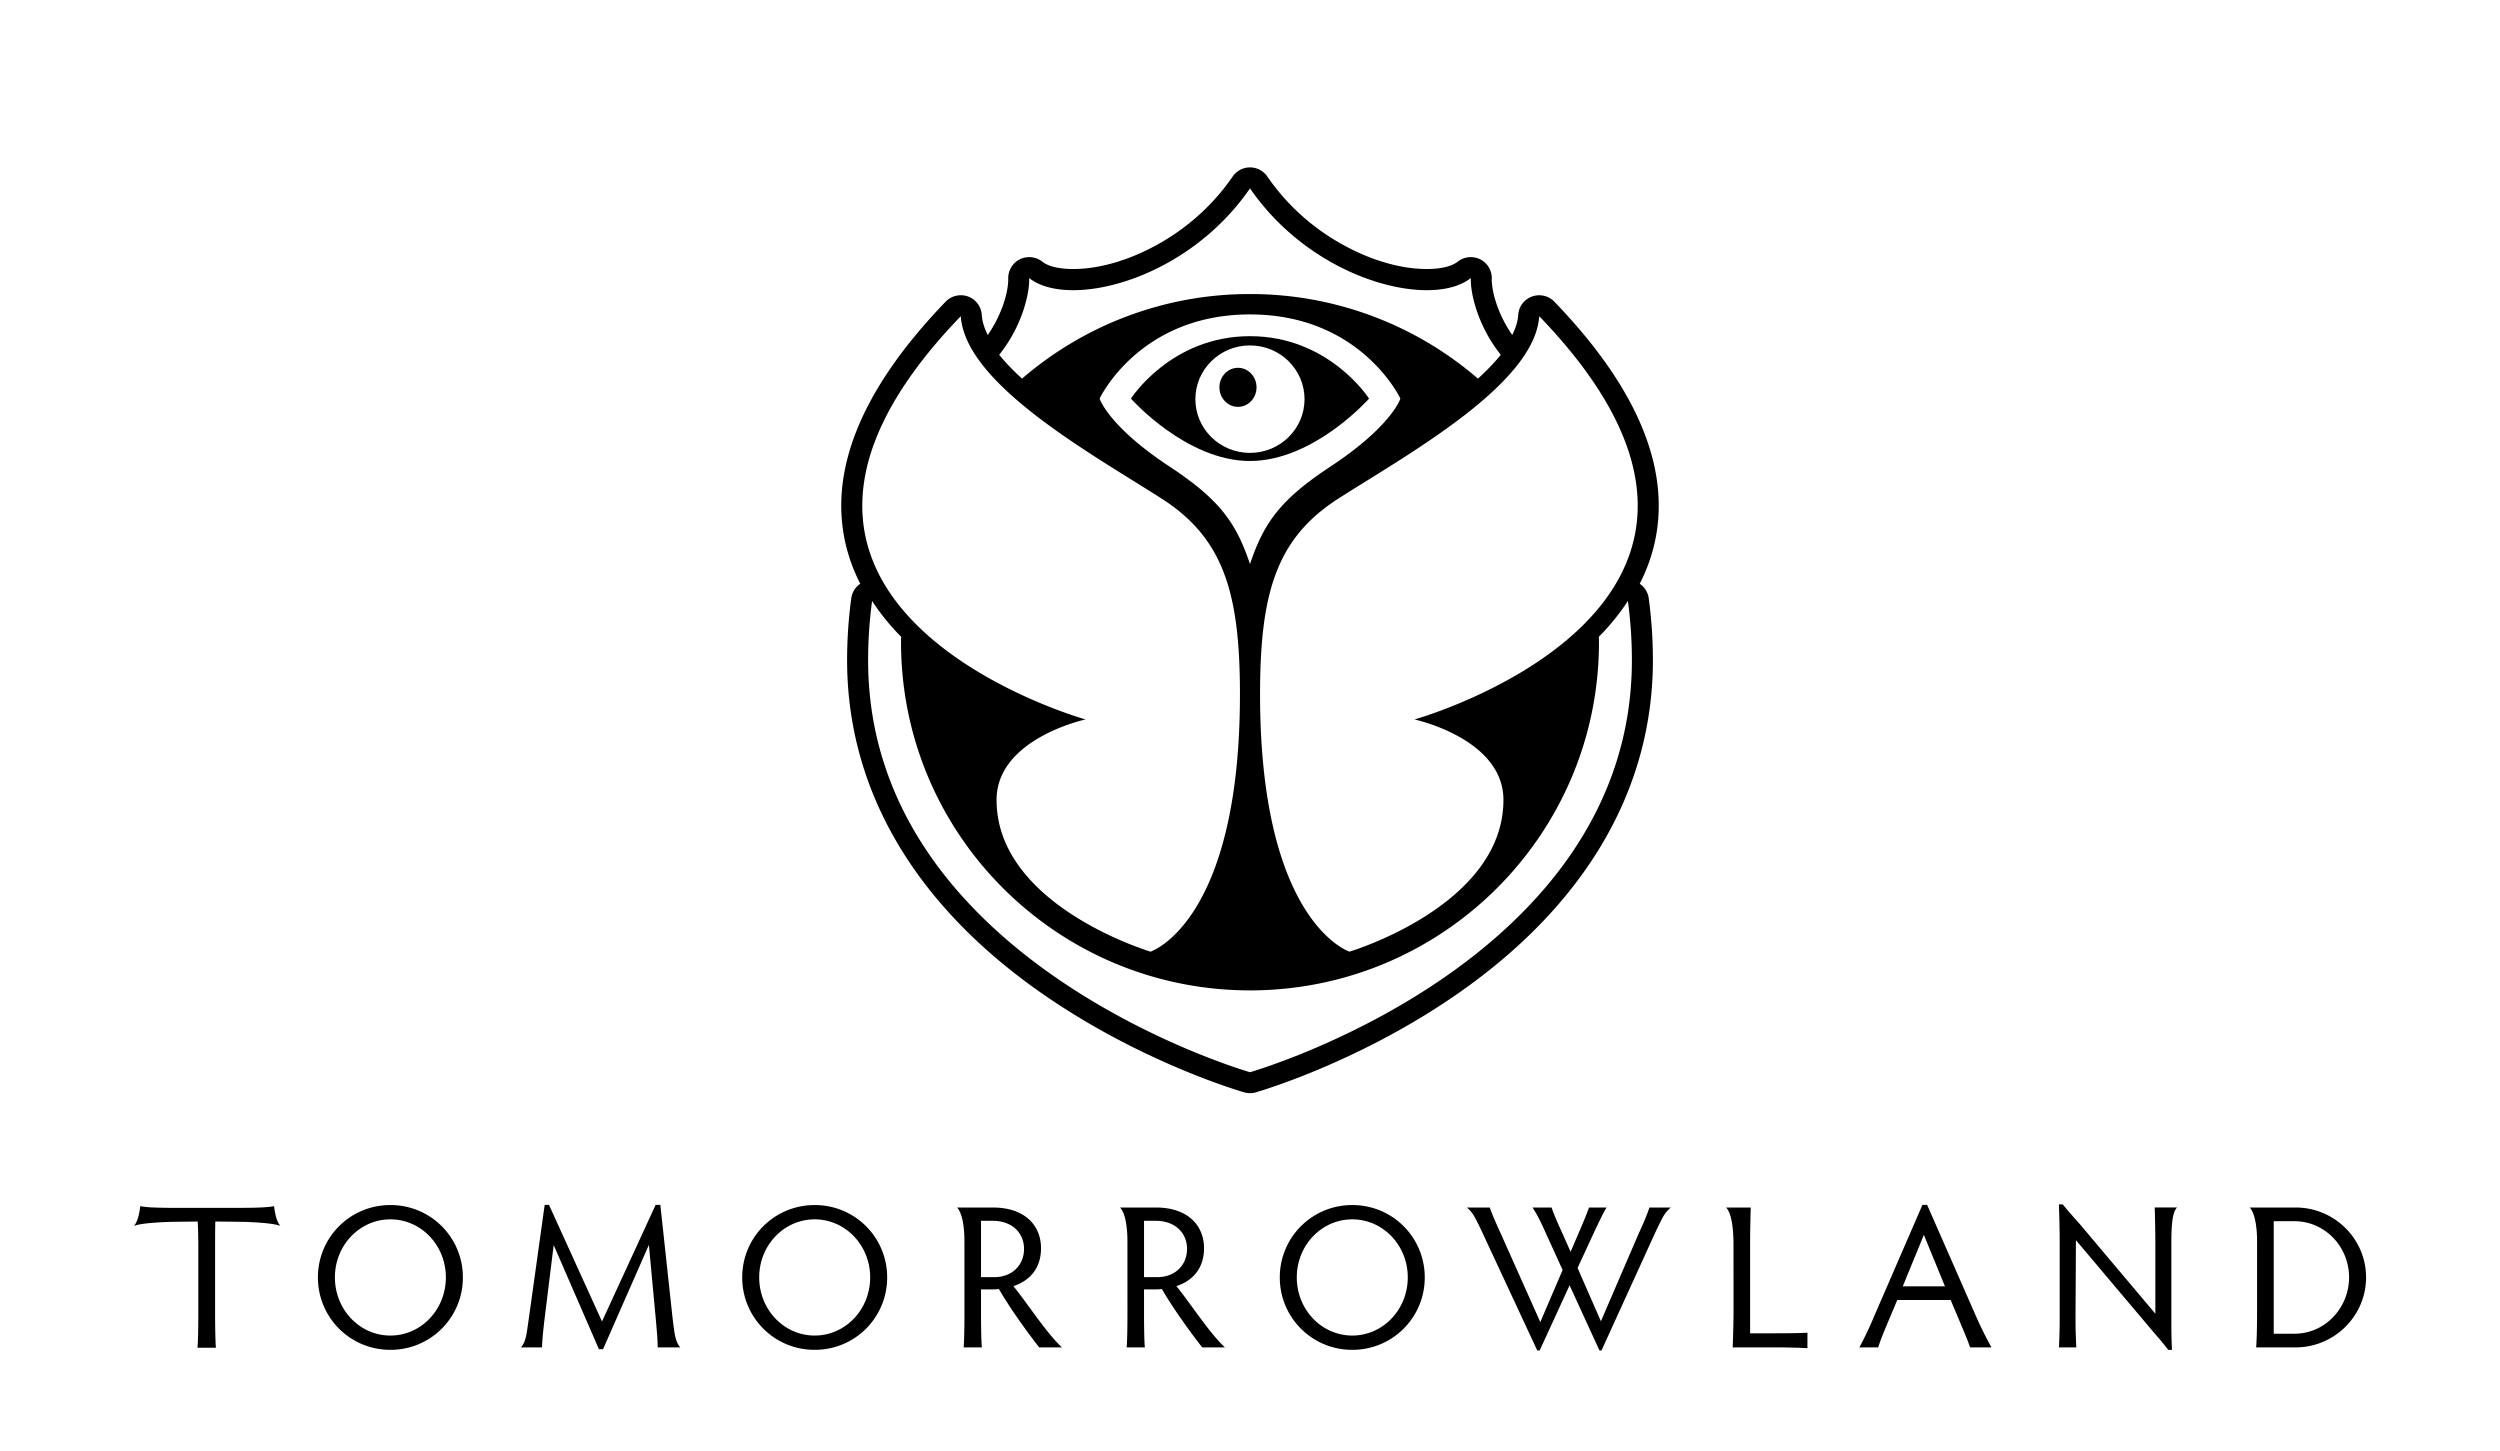 <svg width="224" height="130" viewBox="0 0 224 130" xmlns="http://www.w3.org/2000/svg" class="page-logo">
	<defs>
		<filter x="-8%" y="-15.1%" width="116%" height="130.2%" filterUnits="objectBoundingBox" id="a">
			<feOffset dy="3" in="SourceAlpha" result="shadowOffsetOuter1"/>
			<feGaussianBlur stdDeviation="2.5" in="shadowOffsetOuter1" result="shadowBlurOuter1"/>
			<feColorMatrix values="0 0 0 0 0.305 0 0 0 0 0.102 0 0 0 0 0.467 0 0 0 1 0" in="shadowBlurOuter1" result="shadowMatrixOuter1"/>
			<feMerge>
				<feMergeNode in="shadowMatrixOuter1"/>
				<feMergeNode in="SourceGraphic"/>
			</feMerge>
		</filter>
	</defs>
	<g filter="url(#a)" transform="translate(12 12)" fill="#000" fill-rule="evenodd" >
		<path d="M97.26 19.706c0 .966.745 1.749 1.662 1.749.918 0 1.664-.783 1.664-1.75 0-.966-.746-1.75-1.664-1.75-.917 0-1.662.784-1.662 1.75"/>
		<path d="M104.887 20.765c0 2.659-2.19 4.814-4.891 4.814s-4.891-2.155-4.891-4.814c0-2.658 2.19-4.816 4.891-4.816 2.702 0 4.891 2.158 4.891 4.816m-15.554-.05s4.938 5.59 10.667 5.59c5.728 0 10.667-5.59 10.667-5.59S107.1 15.121 100 15.121s-10.667 5.592-10.667 5.592"/>
		<path d="M114.738 49.463s7.97 1.71 7.97 7.21c0 9.492-13.794 13.594-13.794 13.594s-8.013-2.578-8.013-23.051c0-9.009 1.426-13.952 6.994-17.527 6.057-3.89 17.625-10.22 18.018-16.36 25.046 25.977-11.175 36.134-11.175 36.134M100 81.07c-.443-.129-34.217-9.962-34.217-36.914 0-1.803.123-3.575.357-5.307a20.702 20.702 0 0 0 2.6 3.205c-.004.161-.008.325-.008.488 0 17.227 14 31.192 31.268 31.198 17.27-.006 31.268-13.97 31.268-31.198 0-.163-.004-.327-.008-.488a20.702 20.702 0 0 0 2.6-3.205c.234 1.732.357 3.504.357 5.307 0 26.952-33.774 36.785-34.217 36.914M74.087 13.33c.394 6.14 11.96 12.47 18.018 16.359 5.569 3.575 6.994 8.518 6.994 17.526 0 20.473-8.013 23.052-8.013 23.052s-13.794-4.1-13.794-13.594c0-5.5 7.97-7.21 7.97-7.21S49.042 39.306 74.087 13.33m39.387 7.383s-.755 2.46-6.278 6.1c-4.48 2.953-5.952 5.022-7.196 8.724-1.244-3.702-2.716-5.771-7.196-8.725-5.523-3.639-6.278-6.099-6.278-6.099s3.527-7.54 13.47-7.54h.008c9.942 0 13.47 7.54 13.47 7.54m-33.256-10.8c1.669 1.337 4.992 1.454 8.631.284.18-.061.358-.123.54-.181 3.756-1.329 7.774-4.013 10.611-8.14 2.837 4.127 6.855 6.811 10.612 8.14.18.058.36.12.538.181 3.64 1.17 6.963 1.053 8.631-.285-.032 1.5.697 4.393 2.692 6.88a20.138 20.138 0 0 1-2.05 2.132A31.202 31.202 0 0 0 100 11.346a31.204 31.204 0 0 0-20.424 7.578 20.208 20.208 0 0 1-2.05-2.131c1.995-2.488 2.725-5.381 2.692-6.88m54.703 27.391c.502-.984.894-1.993 1.17-3.002 1.848-6.789-1.119-14.282-8.822-22.272a1.892 1.892 0 0 0-2.002-.462c-.703.256-1.186.9-1.233 1.642-.037.563-.216 1.169-.538 1.805-1.29-1.86-1.858-3.901-1.833-5.063a1.886 1.886 0 0 0-1.05-1.725 1.906 1.906 0 0 0-.826-.188c-.435 0-.857.146-1.186.411-.526.422-1.508.654-2.764.654-1.275 0-2.697-.24-4.102-.692a22.45 22.45 0 0 0-.514-.17c-2.254-.803-6.51-2.832-9.669-7.428a1.884 1.884 0 0 0-3.103 0c-3.16 4.596-7.416 6.625-9.67 7.427a22.45 22.45 0 0 0-.514.171c-1.405.452-2.826.692-4.103.692-1.255 0-2.237-.232-2.764-.654a1.886 1.886 0 0 0-1.185-.411c-.286 0-.572.065-.824.188a1.884 1.884 0 0 0-1.052 1.725c.024 1.162-.542 3.203-1.834 5.063-.32-.636-.502-1.242-.537-1.805a1.877 1.877 0 0 0-1.877-1.757c-.51 0-1.006.21-1.359.577-7.703 7.99-10.67 15.483-8.82 22.272a15.809 15.809 0 0 0 1.168 3.002 1.88 1.88 0 0 0-.803 1.292c-.249 1.83-.375 3.7-.375 5.559 0 11.742 6.201 22.178 17.933 30.183 8.69 5.93 17.296 8.435 17.659 8.54a1.894 1.894 0 0 0 1.017 0c.361-.105 8.968-2.61 17.658-8.54 11.73-8.005 17.933-18.441 17.933-30.183 0-1.86-.126-3.729-.374-5.56a1.881 1.881 0 0 0-.805-1.29M22.98 104.665c-2.752 0-4.972-2.323-4.972-5.214 0-2.873 2.22-5.197 4.971-5.197 2.752 0 4.971 2.324 4.971 5.197 0 2.89-2.22 5.214-4.97 5.214m0-11.691a6.462 6.462 0 0 0-6.494 6.477 6.466 6.466 0 0 0 6.493 6.494 6.466 6.466 0 0 0 6.494-6.494 6.462 6.462 0 0 0-6.494-6.477m38.018 11.691c-2.752 0-4.972-2.323-4.972-5.214 0-2.873 2.22-5.197 4.972-5.197 2.75 0 4.97 2.324 4.97 5.197 0 2.89-2.22 5.214-4.97 5.214m0-11.691a6.462 6.462 0 0 0-6.494 6.477 6.466 6.466 0 0 0 6.494 6.494 6.466 6.466 0 0 0 6.493-6.494 6.463 6.463 0 0 0-6.493-6.477m48.167 11.691c-2.75 0-4.971-2.323-4.971-5.214 0-2.873 2.22-5.197 4.971-5.197s4.972 2.324 4.972 5.197c0 2.89-2.22 5.214-4.972 5.214m0-11.691a6.464 6.464 0 0 0-6.494 6.477 6.468 6.468 0 0 0 6.494 6.494 6.467 6.467 0 0 0 6.494-6.494 6.464 6.464 0 0 0-6.494-6.477m35.646 11.489V96.47c0-1.263.037-2.726.056-3.275l-2.205-.001c.43.45.646 1.586.66 3.184l.004 6.075c0 .823-.037 2.266-.074 3.273h3.76c1.247 0 2.385.037 2.936.074v-1.39c-.551.037-1.689.054-2.936.054h-2.201Zm13.678-4.207 1.89-4.611 1.89 4.61h-3.78Zm2.183-7.3h-.421l-4.33 9.989a30.335 30.335 0 0 1-1.32 2.78h1.687c.147-.493.404-1.133.807-2.102l.9-2.141h4.787l.918 2.177c.347.822.642 1.537.824 2.067h1.91a35.269 35.269 0 0 1-1.378-2.781l-4.384-9.989Zm32.927 11.544h-1.872V94.42h1.855c2.733 0 4.896 2.286 4.896 5.03 0 2.746-2.163 5.05-4.879 5.05m.091-11.307h-4.117c.42.44.663 1.562.663 3.081l-.001 6.177c0 1.256-.028 2.708-.084 3.275h3.54c3.467 0 6.31-2.817 6.31-6.275 0-3.457-2.843-6.258-6.31-6.258M91.698 99.432h-1.193v-5.05h1.01c1.908 0 2.843 1.208 2.843 2.507 0 1.519-1.12 2.543-2.66 2.543m4.183-2.579c0-2.121-1.523-3.66-4.312-3.66h-3.213c.415.435.662 1.524.662 3.035l.002 6.332c0 1.245-.018 2.6-.073 3.166h1.632c-.055-.566-.074-1.921-.074-3.166v-2.03h.991c.202 0 .386 0 .606-.038 1.063 1.83 2.586 3.917 3.614 5.234h2.034c-1.447-1.371-3.008-3.842-4.346-5.49 1.266-.4 2.477-1.426 2.477-3.383m-18.787 2.579H75.9v-5.05h1.01c1.908 0 2.843 1.208 2.843 2.507 0 1.519-1.12 2.543-2.66 2.543m4.183-2.579c0-2.121-1.523-3.66-4.312-3.66h-3.213c.415.435.662 1.524.662 3.035l.002 6.332c0 1.245-.018 2.6-.073 3.166h1.632c-.055-.566-.074-1.921-.074-3.166v-2.03h.991c.202 0 .386 0 .606-.038 1.063 1.83 2.586 3.917 3.613 5.234h2.035c-1.447-1.371-3.008-3.842-4.346-5.49 1.266-.4 2.477-1.426 2.477-3.383m-32.852 7.483v-.002a46.51 46.51 0 0 1-.194-1.534l-1.064-9.844h-.421l-4.806 10.447-4.75-10.447h-.386l-1.32 9.458c-.092.662-.187 1.34-.276 1.924-.108.709-.286 1.126-.535 1.388h1.893c.018-.696.11-1.555.238-2.634l.807-6.532 4.054 9.33h.367l4.109-9.348.623 6.696c.11 1.225.165 1.903.165 2.488l2.031.002c-.25-.263-.427-.681-.535-1.392m89.28-11.143h-1.915c-.148.44-.367 1.043-.992 2.397l-3.356 7.794-2.091-4.775 1.32-2.854c.624-1.336 1.027-2.176 1.282-2.562h-1.576c-.202.568-.44 1.153-.954 2.342l-.696 1.63-.697-1.575c-.605-1.317-.806-1.81-1.009-2.397h-1.706c.459.715.715 1.226 1.303 2.544l1.393 3.055-2 4.666-3.612-8.087c-.385-.842-.716-1.59-.918-2.178h-2.051c.196.161.48.443.72.89.26.488.519 1.02.8 1.635L125.738 106h.218l2.678-5.836 2.678 5.836h.184l4.66-10.226c.174-.373.32-.684.452-.959.125-.256.248-.499.372-.73.238-.447.529-.73.725-.892m45.359-.006-1.998.003c.02.768.055 2.233.055 3.276v6.243l-6.79-8.055c-.623-.696-.953-1.062-1.505-1.739h-.347c.035.99.071 2.415.071 3.532v6.629c0 .966-.036 2.14-.071 2.652h1.56a47.487 47.487 0 0 1-.073-2.634l.037-6.975 6.919 8.201c.588.676.898 1.043 1.357 1.63h.33c-.055-1.063-.055-1.89-.055-2.655v-6.943c0-1.583.085-2.717.51-3.165M13.12 94.835c-.277-.293-.462-.924-.564-1.763-.277.053-.64.091-1.147.116-.471.023-1.065.035-1.857.035H3.57a39.5 39.5 0 0 1-1.856-.035 8.458 8.458 0 0 1-1.146-.115c-.102.843-.29 1.474-.568 1.766.389-.134.945-.217 1.714-.277.36-.028.761-.051 1.221-.072.794-.024 2.296-.035 2.78-.04.036.677.054 1.61.054 2.36v5.672c0 1.243-.018 2.707-.073 3.273h1.65c-.054-.566-.073-2.03-.073-3.273v-5.673c0-.748 0-1.682.019-2.36.498.005 2.071.017 2.894.04.461.023.864.045 1.223.073.768.06 1.324.143 1.712.277l-.001-.004"/>
	</g>
</svg>
